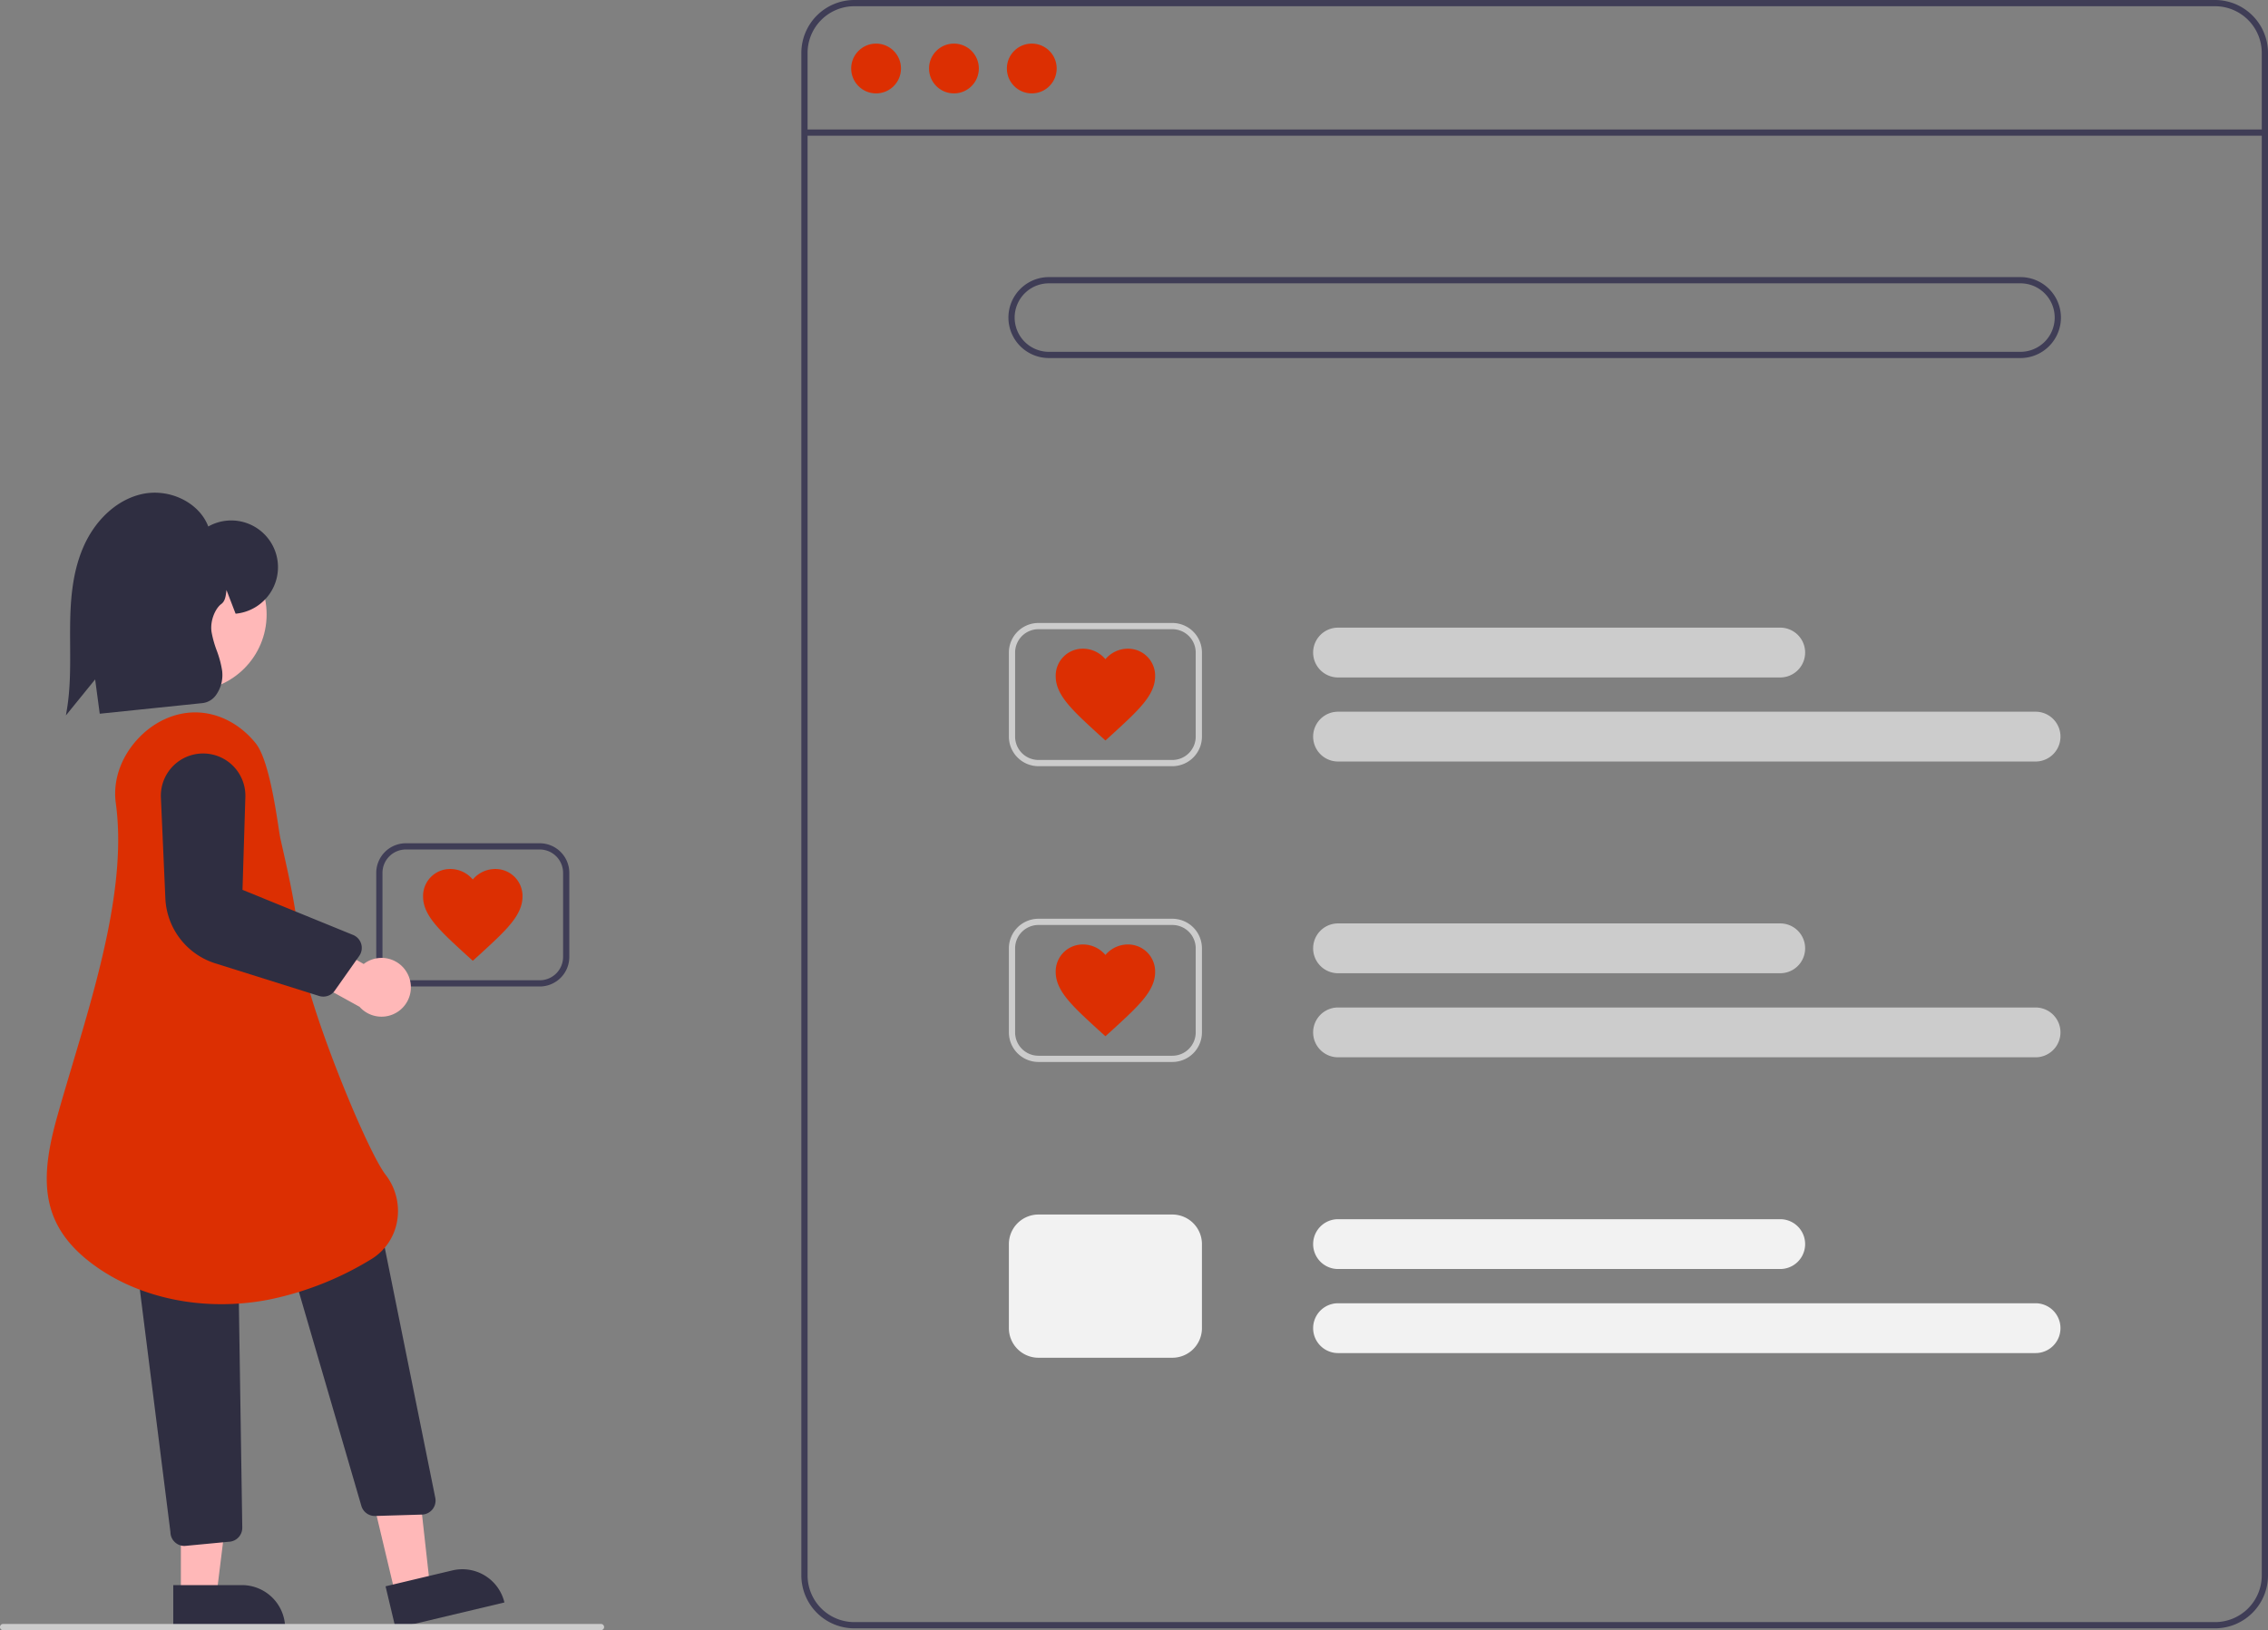<svg xmlns="http://www.w3.org/2000/svg" data-name="Layer 1" width="728.346" height="523.591" viewBox="0 0 728.346 523.591" xmlns:xlink="http://www.w3.org/1999/xlink"><rect x="0" y="0" width="728.346" height="523.591" fill="#808080" stroke="none"/><path d="M947.173,711.205h-437a17.019,17.019,0,0,1-17-17v-489a17.019,17.019,0,0,1,17-17h437a17.019,17.019,0,0,1,17,17v489A17.019,17.019,0,0,1,947.173,711.205Zm-437-521a15.017,15.017,0,0,0-15,15v489a15.017,15.017,0,0,0,15,15h437a15.017,15.017,0,0,0,15-15v-489a15.017,15.017,0,0,0-15-15Z" transform="translate(-235.827 -188.205)" fill="#3f3d56"/><rect x="258.346" y="41.59" width="469" height="2" fill="#3f3d56"/><circle cx="281.346" cy="22" r="8" fill="#dc2f02"/><circle cx="306.346" cy="22" r="8" fill="#dc2f02"/><circle cx="331.346" cy="22" r="8" fill="#dc2f02"/><path d="M884.673,303.205h-312a13,13,0,0,1,0-26h312a13,13,0,0,1,0,26Zm-312-24a11,11,0,0,0,0,22h312a11,11,0,0,0,0-22Z" transform="translate(-235.827 -188.205)" fill="#3f3d56"/><path d="M807.528,405.795h-142a8,8,0,0,1,0-16h142a8,8,0,0,1,0,16Z" transform="translate(-235.827 -188.205)" fill="#ccc"/><path d="M889.528,432.795h-224a8,8,0,0,1,0-16h224a8,8,0,0,1,0,16Z" transform="translate(-235.827 -188.205)" fill="#ccc"/><path d="M612.319,434.295h-43a9.511,9.511,0,0,1-9.5-9.5v-27a9.511,9.511,0,0,1,9.5-9.5h43a9.511,9.511,0,0,1,9.5,9.5v27A9.511,9.511,0,0,1,612.319,434.295Zm-43-44a7.508,7.508,0,0,0-7.5,7.5v27a7.508,7.508,0,0,0,7.5,7.5h43a7.508,7.508,0,0,0,7.5-7.5v-27a7.508,7.508,0,0,0-7.5-7.5Z" transform="translate(-235.827 -188.205)" fill="#ccc"/><path d="M807.528,500.795h-142a8,8,0,0,1,0-16h142a8,8,0,0,1,0,16Z" transform="translate(-235.827 -188.205)" fill="#ccc"/><path d="M889.528,527.795h-224a8,8,0,1,1,0-16h224a8,8,0,0,1,0,16Z" transform="translate(-235.827 -188.205)" fill="#ccc"/><path d="M612.319,529.295h-43a9.511,9.511,0,0,1-9.5-9.5v-27a9.511,9.511,0,0,1,9.5-9.5h43a9.511,9.511,0,0,1,9.5,9.5v27A9.511,9.511,0,0,1,612.319,529.295Zm-43-44a7.508,7.508,0,0,0-7.5,7.5v27a7.508,7.508,0,0,0,7.5,7.5h43a7.508,7.508,0,0,0,7.5-7.5v-27a7.508,7.508,0,0,0-7.5-7.5Z" transform="translate(-235.827 -188.205)" fill="#ccc"/><path d="M807.528,595.795h-142a8,8,0,0,1,0-16h142a8,8,0,0,1,0,16Z" transform="translate(-235.827 -188.205)" fill="#f2f2f2"/><path d="M889.528,622.795h-224a8,8,0,0,1,0-16h224a8,8,0,0,1,0,16Z" transform="translate(-235.827 -188.205)" fill="#f2f2f2"/><path d="M612.319,624.295h-43a9.511,9.511,0,0,1-9.5-9.5v-27a9.511,9.511,0,0,1,9.5-9.5h43a9.511,9.511,0,0,1,9.5,9.5v27A9.511,9.511,0,0,1,612.319,624.295Z" transform="translate(-235.827 -188.205)" fill="#f2f2f2"/><path d="M590.819,426.034l-2.315-2.089c-8.223-7.549-13.651-12.449-13.651-18.553a8.683,8.683,0,0,1,8.782-8.835,9.445,9.445,0,0,1,7.185,3.373,9.445,9.445,0,0,1,7.185-3.373,8.683,8.683,0,0,1,8.782,8.835c0,6.104-5.429,11.004-13.651,18.553Z" transform="translate(-235.827 -188.205)" fill="#dc2f02"/><path d="M590.819,521.034l-2.315-2.089c-8.223-7.549-13.651-12.449-13.651-18.553a8.683,8.683,0,0,1,8.782-8.835,9.445,9.445,0,0,1,7.185,3.373,9.445,9.445,0,0,1,7.185-3.373,8.683,8.683,0,0,1,8.782,8.835c0,6.104-5.429,11.004-13.651,18.553Z" transform="translate(-235.827 -188.205)" fill="#dc2f02"/><path d="M409.157,505.052h-43a9.511,9.511,0,0,1-9.5-9.5v-27a9.511,9.511,0,0,1,9.5-9.5h43a9.511,9.511,0,0,1,9.5,9.5v27A9.511,9.511,0,0,1,409.157,505.052Zm-43-44a7.508,7.508,0,0,0-7.5,7.5v27a7.508,7.508,0,0,0,7.5,7.5h43a7.508,7.508,0,0,0,7.5-7.5v-27a7.508,7.508,0,0,0-7.5-7.5Z" transform="translate(-235.827 -188.205)" fill="#3f3d56"/><path d="M387.657,496.791l-2.315-2.089c-8.223-7.549-13.651-12.449-13.651-18.553a8.683,8.683,0,0,1,8.782-8.835,9.445,9.445,0,0,1,7.185,3.373,9.445,9.445,0,0,1,7.185-3.373,8.683,8.683,0,0,1,8.782,8.835c0,6.104-5.429,11.004-13.651,18.553Z" transform="translate(-235.827 -188.205)" fill="#dc2f02"/><polygon points="126.965 512.106 138.087 509.46 133.175 465.302 116.76 469.207 126.965 512.106" fill="#ffb8b8"/><path d="M360.771,693.354h35.93a0,0,0,0,1,0,0v13.882a0,0,0,0,1,0,0H374.653a13.882,13.882,0,0,1-13.882-13.882v0A0,0,0,0,1,360.771,693.354Z" transform="translate(673.424 1105.729) rotate(166.619)" fill="#2f2e41"/><path d="M351.875,671.877l-24.155-82.786,30.185-7.487,17.708,87.676a4.5,4.5,0,0,1-4.277,5.389l-15.007.446c-.045.001-.09.002-.135.002A4.501,4.501,0,0,1,351.875,671.877Z" transform="translate(-235.827 -188.205)" fill="#2f2e41"/><polygon points="58.09 512.384 69.522 512.383 74.959 468.287 58.086 468.289 58.09 512.384" fill="#ffb8b8"/><path d="M291.467,697.321h35.93a0,0,0,0,1,0,0V711.203a0,0,0,0,1,0,0H305.349a13.882,13.882,0,0,1-13.882-13.882v0A0,0,0,0,1,291.467,697.321Z" transform="translate(383.101 1220.292) rotate(179.995)" fill="#2f2e41"/><path d="M291.909,683.456a4.415,4.415,0,0,1-1.344-3.129l-10.416-82.585a4.506,4.506,0,0,1,4.467-4.522l23.248-.168h.033a4.512,4.512,0,0,1,4.499,4.431l1.236,81.355a4.497,4.497,0,0,1-4.396,4.566l-14.113,1.341c-.022 0-.043 0-.065 0A4.468,4.468,0,0,1,291.909,683.456Z" transform="translate(-235.827 -188.205)" fill="#2f2e41"/><circle cx="61.065" cy="197.348" r="24.561" fill="#ffb8b8"/><path d="M264.534,593.427C248.554,580.941,248.723,566.374,254.176,546.917c1.536-5.481,3.194-11.036,4.949-16.917,8.155-27.325,17.398-58.296,13.889-83.868l.495-.068-.495.068c-.961-7.004,1.489-14.371,6.721-20.212,5.233-5.842,12.276-9.079,19.355-8.896,7.067.188,13.94,3.801,18.854,9.913,4.891,6.082,7.225,27.466,7.917,30.531,3.177,14.067,5.094,22.558,6.469,36.103,1.626,16.013,21.103,63.891,27.309,71.92a19,19,0,0,1,3.677,15.133,17.805,17.805,0,0,1-8.455,12.135,101.648,101.648,0,0,1-32.706,12.871,80.174,80.174,0,0,1-15.227,1.465C291.071,607.094,275.919,602.323,264.534,593.427Z" transform="translate(-235.827 -188.205)" fill="#dc2f02"/><path d="M366.672,500.894a9.377,9.377,0,0,0-14.048-3.063l-18.611-10.62-9.212,9.736,26.493,14.628a9.428,9.428,0,0,0,15.379-10.682Z" transform="translate(-235.827 -188.205)" fill="#ffb8b8"/><path d="M338.3,508.093l-33.357-10.479a22.961,22.961,0,0,1-16.009-20.828l-1.435-32.411a13.571,13.571,0,1,1,27.123-.183l-.917,29.82,35.502,14.479a4.5,4.5,0,0,1,1.978,6.76l-7.857,11.143a4.488,4.488,0,0,1-5.027,1.7Z" transform="translate(-235.827 -188.205)" fill="#2f2e41"/><path d="M257.309,416.116c1.122-6.731,1.081-13.708,1.041-20.455-.011-1.832-.022-3.663-.01-5.49.052-8.494.579-17.496,4.052-25.784,3.779-9.02,10.778-15.533,18.721-17.422,8.956-2.133,18.673,2.582,21.599,10.345a15.007,15.007,0,1,1,9.149,27.969l-.375.033-2.927-7.605c-.017.133-.032.268-.049.404-.186,1.577-.379,3.208-1.681,4.149h0c-1.625,1.176-3.65,5.045-3.058,8.966a33.802,33.802,0,0,0,1.642,5.881,32.277,32.277,0,0,1,1.742,6.479,11.065,11.065,0,0,1-2.072,8.014,6.186,6.186,0,0,1-4.239,2.432l-32.988,3.411-1.475-11.019-9.383,11.557Z" transform="translate(-235.827 -188.205)" fill="#2f2e41"/><path d="M428.827,711.795h-192a1,1,0,0,1,0-2h192a1,1,0,0,1,0,2Z" transform="translate(-235.827 -188.205)" fill="#ccc"/></svg>
